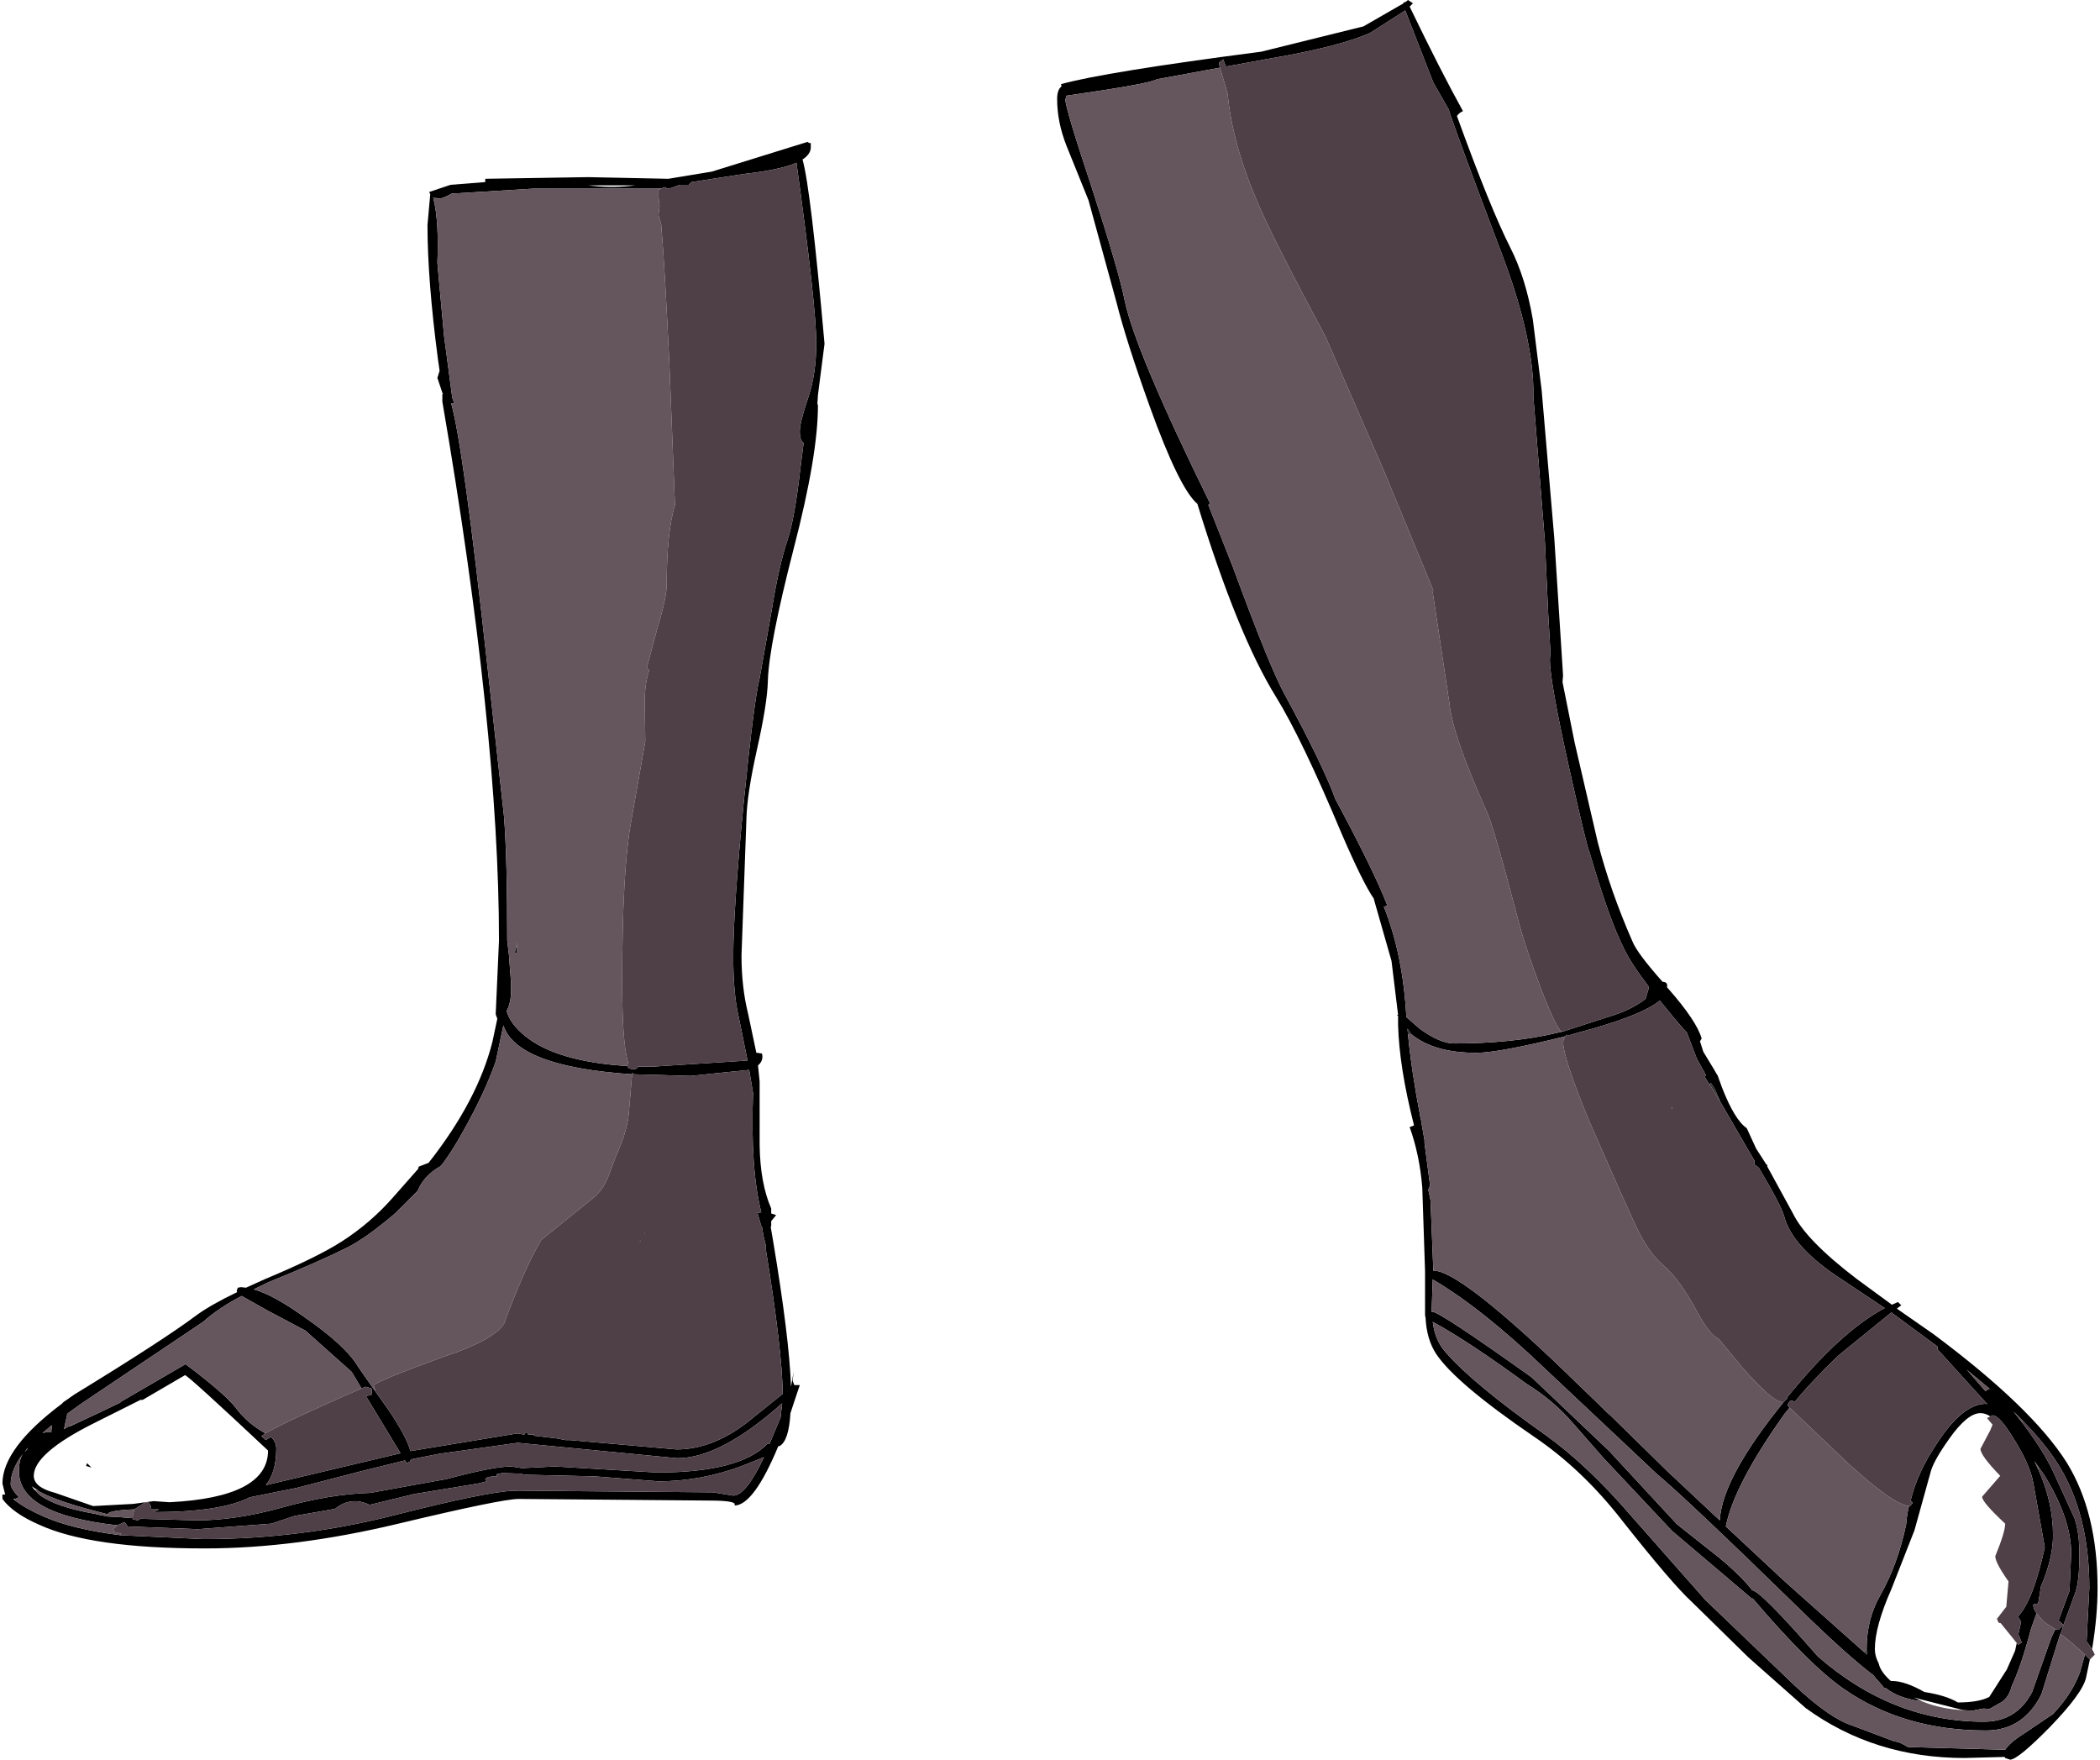 <?xml version="1.0" encoding="UTF-8"?>
<svg xmlns="http://www.w3.org/2000/svg" xmlns:xlink="http://www.w3.org/1999/xlink" width="222px" height="186px" viewBox="0 0 222 186" version="1.1">
<g id="surface1">
<path style=" stroke:none;fill-rule:evenodd;fill:rgb(0%,0%,0%);fill-opacity:1;" d="M 85.711 15.406 L 85.711 15.582 C 85.711 16.047 85.422 16.473 84.84 16.863 C 85.422 18.914 86.195 25.41 87.164 36.34 L 86.469 41.746 L 86.41 42.676 L 86.469 42.852 C 86.469 46.379 85.613 51.418 83.91 57.969 C 82.164 64.754 81.254 69.402 81.176 71.922 C 81.141 73.551 80.75 75.992 80.016 79.25 C 79.316 82.391 78.949 84.812 78.91 86.516 L 78.387 100.996 C 78.387 103.242 78.621 105.297 79.086 107.156 L 79.957 111.285 L 80.074 111.285 L 80.422 111.344 C 80.539 111.305 80.598 111.422 80.598 111.691 C 80.598 112.043 80.441 112.352 80.133 112.625 L 80.305 114.309 L 80.305 121.055 C 80.344 123.73 80.75 125.957 81.527 127.742 L 81.527 128.266 L 82.051 128.438 L 81.527 129.078 L 81.527 129.66 L 81.469 129.66 L 81.699 130.996 C 82.863 137.934 83.504 143.129 83.621 146.578 L 83.91 144.949 L 83.793 145.938 L 83.969 146.406 L 84.551 146.406 L 84.199 147.449 L 83.562 149.371 C 83.445 151.348 83.059 152.508 82.398 152.859 L 82.281 152.859 C 80.539 157.043 78.988 159.137 77.633 159.137 C 77.902 158.789 77.031 158.613 75.016 158.613 L 54.844 158.441 C 53.641 158.441 49.398 159.312 42.113 161.055 C 34.824 162.801 28.004 163.672 21.648 163.672 C 13.625 163.672 7.793 162.84 4.152 161.172 C 2.289 160.359 0.992 159.449 0.258 158.441 L 0.258 157.977 L 0.547 157.977 L 0.258 156.812 C 0.258 154.332 2.348 151.52 6.535 148.383 L 6.707 148.207 L 7.871 147.395 C 14.148 143.555 18.453 140.766 20.777 139.02 C 21.785 138.285 23.219 137.469 25.078 136.578 L 25.02 136.461 L 25.137 136.113 L 25.484 136.055 L 26.008 136.113 L 27.926 135.242 C 31.648 133.691 34.379 132.352 36.125 131.23 C 38.18 129.91 40 128.34 41.59 126.52 L 44.203 123.555 L 44.262 123.32 L 45.309 122.914 C 48.758 118.535 51.008 114.27 52.055 110.125 L 52.574 107.68 L 52.402 107.215 L 52.75 99.426 C 52.75 84.695 50.754 65.703 46.762 42.445 L 46.762 41.688 L 46.82 41.629 L 46.762 41.516 L 46.238 39.945 L 46.473 39.188 L 46.297 37.969 C 45.562 32.387 45.191 27.656 45.191 23.781 L 45.484 20.523 L 45.367 20.293 L 47.633 19.535 L 51.297 19.246 L 51.297 18.898 L 62.168 18.723 L 70.656 18.898 L 75.246 18.141 L 85.363 15 L 85.539 15.117 L 85.711 15.117 L 85.711 15.406 M 165.238 109.02 L 165.473 108.961 L 169.945 107.508 C 171.574 107.043 172.91 106.402 173.957 105.59 L 174.309 104.426 L 174.309 104.309 C 173.066 102.68 172.195 101.344 171.691 100.297 C 170.645 98.242 169.426 94.832 168.027 90.062 C 167.875 89.832 167.156 86.867 165.879 81.168 C 164.52 75.043 163.844 71.246 163.844 69.773 L 163.902 68.898 L 163.668 64.887 L 163.32 57.27 L 162.098 41.922 C 162.176 37.891 161.035 32.773 158.668 26.57 C 155.453 18.082 153.613 13.082 153.148 11.57 L 151.52 8.723 L 148.555 1.105 L 144.832 3.488 C 142.625 4.457 139.137 5.348 134.371 6.164 L 129.602 7.035 L 129.312 6.281 L 128.848 6.629 L 128.965 7.152 L 122.336 8.371 C 121.793 8.645 119.895 9.031 116.641 9.535 L 112.742 10.117 L 112.629 10.523 C 112.629 11.145 113.539 14.188 115.359 19.652 C 117.297 25.621 118.48 29.672 118.906 31.805 C 119.641 35.332 122.645 42.465 127.918 53.199 L 127.742 53.375 L 130.359 60.004 C 132.953 67.059 134.758 71.496 135.766 73.32 C 138.516 78.395 140.32 82.117 141.172 84.48 C 143.844 89.445 145.668 93.164 146.637 95.645 C 146.598 95.762 146.48 95.82 146.285 95.82 C 147.645 99.23 148.438 103.125 148.672 107.508 L 150.066 108.727 C 151.5 109.773 152.719 110.297 153.727 110.297 C 157.797 110.297 161.402 109.93 164.539 109.191 L 165.238 109.02 M 220.93 175.418 L 220.523 177.336 C 220.289 178.422 219.012 180.168 216.688 182.57 C 214.438 184.855 213.043 186 212.5 186 L 211.977 185.824 L 211.918 185.711 L 207.676 185.824 C 201.32 185.824 195.719 184.062 190.875 180.535 L 184.828 175.184 L 178.84 169.312 C 177.484 168.074 175.043 165.223 171.516 160.766 C 168.688 157.121 165.547 154.137 162.098 151.812 C 156.598 148.051 153.168 145.145 151.809 143.09 C 151.152 142.082 150.781 140.824 150.703 139.312 L 150.648 139.02 L 150.648 134.367 L 150.355 125.531 C 150.164 123.207 149.719 121.074 149.02 119.137 L 149.484 118.961 C 148.438 114.852 147.875 111.305 147.797 108.32 L 147.797 107.391 L 147.684 107.273 L 147.797 107.273 L 147.102 101.574 L 145.242 95.062 L 145.242 95.008 C 144.465 93.883 143.34 91.613 141.867 88.203 C 139.039 81.457 136.715 76.613 134.895 73.668 C 132.18 69.289 129.41 62.484 126.578 53.258 C 125.301 52.172 123.613 48.723 121.523 42.91 C 119.895 38.375 118.73 34.73 118.035 31.98 L 115.07 21.164 L 112.742 15.406 C 112.086 13.742 111.754 12.094 111.754 10.465 C 111.754 9.809 111.91 9.359 112.223 9.129 L 112.164 8.895 C 115.223 8.043 122.277 6.898 133.324 5.465 L 144.137 2.789 L 148.379 0.348 L 148.379 0.234 L 148.555 0.234 L 148.844 0 L 149.367 0.348 L 149.02 0.699 C 151.227 5.273 153.109 8.953 154.656 11.746 C 154.387 11.859 154.172 12.035 154.02 12.27 C 156.383 18.781 158.262 23.414 159.656 26.164 C 160.742 28.297 161.539 30.836 162.043 33.781 L 162.973 41.223 L 164.309 56.863 L 165.238 71.398 L 165.18 72.098 L 165.414 73.262 L 166.461 78.492 L 168.902 89.016 C 169.793 92.469 171.012 95.957 172.562 99.484 C 172.875 100.297 173.938 101.73 175.762 103.785 C 176.148 103.785 176.305 103.98 176.227 104.367 L 176.344 104.484 C 178.355 106.77 179.539 108.535 179.887 109.773 L 179.715 110.066 L 180.062 111.168 L 181.227 113.09 L 181.457 113.496 L 181.574 113.668 L 182.039 114.949 C 182.93 117.234 183.801 118.672 184.656 119.25 L 185.645 121.402 L 186.691 123.031 L 186.863 123.207 L 186.805 123.262 L 189.539 128.266 C 190.469 130.164 192.715 132.469 196.281 135.184 L 200.004 137.914 L 200.641 137.625 L 200.992 137.973 L 200.523 138.324 L 204.363 140.996 C 211.34 146.191 216.047 150.727 218.488 154.602 C 220.66 158.129 221.742 162.551 221.742 167.859 C 221.742 169.836 221.551 171.988 221.164 174.312 L 220.582 173.5 L 220.871 167.859 C 220.871 162.586 219.75 158.188 217.5 154.66 C 216.609 153.266 215.406 151.793 213.895 150.242 L 212.852 149.195 L 213.723 150.301 C 215.273 152.355 216.375 154.098 217.035 155.531 L 219.301 160.477 C 219.652 161.484 219.824 162.762 219.824 164.312 C 219.824 166.211 219.672 167.59 219.359 168.441 L 218.141 171.754 L 217.617 171.289 L 218.777 168.148 L 218.953 164.195 C 218.953 161.715 217.984 158.926 216.047 155.824 L 215.582 155.184 L 215.059 154.43 L 215.465 155.301 C 216.512 157.625 217.035 159.953 217.035 162.277 C 217.035 163.906 216.609 165.707 215.758 167.684 L 215.465 169.488 L 214.941 169.605 C 214.941 169.914 215.059 170.223 215.293 170.535 L 214.711 172.16 C 214.012 174.797 213.336 176.812 212.676 178.207 C 212.48 178.984 212.133 179.547 211.629 179.895 L 210.293 180.652 L 209.711 180.594 L 208.488 180.824 L 207.559 180.766 L 203.199 179.664 L 202.328 179.43 L 203.199 179.836 C 201.57 179.645 200.293 179.18 199.363 178.441 L 199.129 178.383 L 199.07 178.266 L 198.199 177.277 L 198.082 177.105 C 196.223 175.707 193.57 173.324 190.121 169.953 C 182.176 162.199 177.195 157.492 175.18 155.824 L 163.379 144.719 C 158.883 140.414 154.91 137.258 151.461 135.242 L 151.344 138.613 L 151.344 138.672 L 151.461 138.672 C 151.965 138.672 155.453 140.977 161.926 145.59 L 170.121 153.383 L 177.273 161.113 L 181.75 164.66 C 183.297 165.941 184.461 167.086 185.234 168.094 C 185.855 168.168 188.164 170.496 192.152 175.07 C 197.426 179.684 203.277 181.988 209.711 181.988 C 212.035 181.988 213.742 180.941 214.824 178.848 L 216.859 173.094 L 217.27 172.219 L 217.617 172.277 L 218.141 171.754 L 217.906 172.512 L 217.789 172.742 L 217.441 173.848 L 215.812 179.082 C 214.535 181.641 212.578 182.918 209.941 182.918 C 204.129 182.918 199.109 181.445 194.887 178.5 C 192.484 176.832 189.285 173.652 185.293 168.965 L 185.18 168.965 L 176.75 161.812 L 169.48 154.078 L 166.168 150.301 C 164.812 148.75 163.223 147.414 161.402 146.289 C 157.332 143.305 154.02 141.113 151.461 139.719 C 151.617 141.035 152.082 142.121 152.855 142.973 C 154.832 145.223 158.32 148.109 163.32 151.637 C 166.305 153.77 169.348 156.637 172.445 160.242 L 180.297 169.137 L 189.711 178.152 C 192.191 180.477 194.227 181.891 195.816 182.395 L 200.293 184.082 C 200.602 184.082 201.066 184.273 201.688 184.664 L 211.977 184.953 C 212.289 184.449 212.965 183.867 214.012 183.211 L 217.035 181.176 C 218.391 179.738 219.34 178.266 219.883 176.754 L 220.406 174.895 L 220.93 175.418 M 66.297 112.68 L 66.469 112.914 L 66.875 113.031 C 67.188 113.031 67.379 112.934 67.457 112.738 L 69.145 112.738 L 79.027 112.102 L 78.098 107.508 C 77.707 105.879 77.516 103.746 77.516 101.109 C 77.516 97.816 77.883 92.391 78.621 84.832 C 79.355 77.543 79.918 73.164 80.305 71.691 L 81.586 64.48 C 82.09 61.34 82.648 58.859 83.27 57.039 C 83.773 55.488 84.219 52.988 84.609 49.539 L 84.957 46.805 C 84.684 46.648 84.551 46.242 84.551 45.586 C 84.551 44.965 84.84 43.801 85.422 42.094 C 86.004 40.391 86.293 38.453 86.293 36.281 C 86.293 33.684 85.598 27.328 84.199 17.211 C 83 17.715 81.176 18.102 78.734 18.375 L 73.098 19.246 L 72.805 19.535 L 71.875 19.535 L 70.887 19.887 L 70.422 19.941 L 70.363 19.77 L 69.957 19.887 L 69.957 19.941 L 56.355 19.941 L 47.75 20.465 C 47.129 20.816 46.684 20.988 46.414 20.988 L 45.773 20.875 L 45.832 21.047 C 46.219 22.598 46.355 24.848 46.238 27.793 L 46.938 35.469 L 47.809 42.039 L 48.043 42.676 L 47.691 42.617 C 48.547 45.605 49.824 54.887 51.531 70.469 L 53.273 86.227 C 53.508 89.094 53.621 93.496 53.621 99.426 L 53.797 100.879 L 54.031 103.961 L 54.031 104.598 C 54.031 105.531 53.875 106.285 53.562 106.867 C 53.797 107.758 54.438 108.629 55.484 109.484 C 57.691 111.305 61.297 112.371 66.297 112.68 M 180.703 114.602 L 180.18 113.785 L 180.352 113.668 L 179.363 111.867 L 178.32 109.133 C 177.738 108.516 176.961 107.605 175.992 106.402 L 175.469 105.762 C 174.152 106.848 171.227 107.992 166.691 109.191 L 165.703 109.484 L 165.645 109.367 L 165.473 109.543 C 160.781 110.703 157.641 111.285 156.055 111.285 C 153.07 111.285 150.781 110.629 149.195 109.309 L 148.785 108.727 L 148.844 109.309 C 149.078 111.828 149.523 114.812 150.184 118.262 L 150.238 118.438 L 150.238 118.496 L 150.59 120.531 L 150.59 120.82 L 151.172 125.242 L 151.172 125.297 L 150.996 125.766 L 151.227 126.867 L 151.52 134.195 L 151.52 134.312 L 151.578 134.312 C 153.281 134.312 157.508 137.488 164.25 143.848 L 169.191 148.613 L 169.891 149.312 L 170.238 149.602 L 176.227 155.477 L 181.805 160.707 C 181.961 157.723 184.211 153.555 188.551 148.207 L 188.957 147.801 L 188.898 147.742 C 192.656 143.09 196.105 139.93 199.246 138.266 L 194.711 135.242 C 191.223 132.992 189.188 130.766 188.609 128.555 C 188.414 127.816 187.523 126.113 185.934 123.438 L 185.469 123.09 L 185.469 122.684 L 181.863 116.461 L 181.285 115.125 L 180.875 114.484 L 180.703 114.602 M 210 148.324 L 204.828 142.625 L 204.828 142.336 L 203.258 141.172 L 199.945 138.73 L 194.363 143.266 C 192.426 145.125 190.875 146.773 189.711 148.207 L 189.48 148.031 C 189.246 148.031 189.074 148.207 188.957 148.555 L 189.188 148.789 L 188.668 149.43 C 185.102 154.43 183.027 158.402 182.445 161.348 L 188.609 167.102 L 197.094 174.66 L 197.387 174.895 L 197.328 174.312 C 197.328 172.18 197.812 170.281 198.781 168.613 C 200.023 166.406 200.934 163.906 201.512 161.113 C 201.551 160.496 201.648 159.855 201.805 159.195 L 201.922 159.195 L 202.211 158.848 L 201.98 158.613 C 202.445 156.676 203.336 154.719 204.652 152.742 C 206.512 149.836 208.277 148.383 209.941 148.383 L 210.117 148.441 L 210 148.324 M 210.234 146.812 L 210.352 146.812 L 207.91 144.777 L 209.887 147.043 L 210.234 146.812 M 210.406 149.719 C 210.059 149.484 209.711 149.371 209.363 149.371 C 208.43 149.371 207.328 150.281 206.047 152.102 C 205 153.574 204.363 154.699 204.129 155.477 L 202.387 161.754 L 199.945 167.977 C 198.781 170.613 198.199 172.723 198.199 174.312 C 198.199 174.816 198.336 175.32 198.605 175.824 C 198.723 176.406 199.148 177.027 199.887 177.684 L 200.004 177.684 C 200.934 177.684 202.074 178.074 203.434 178.848 C 204.945 179.082 206.125 179.449 206.977 179.953 C 208.449 179.953 209.555 179.758 210.293 179.371 L 212.152 176.465 L 213.023 174.488 L 213.199 173.672 L 213.371 173.848 L 213.723 173.617 L 213.371 172.742 L 213.664 171.406 L 213.316 170.883 C 214.398 169.758 215.348 167.316 216.164 163.559 L 214.941 156.695 C 214.711 155.457 214.051 153.965 212.965 152.219 C 211.918 150.473 211.145 149.602 210.641 149.602 L 210.406 149.719 M 62.691 19.652 C 64.164 19.809 65.656 19.789 67.168 19.594 L 62.168 19.594 L 62.691 19.652 M 38.219 146.754 L 37.172 145.008 L 32.289 140.648 L 28.336 138.555 L 25.543 136.984 C 23.918 137.84 22.559 138.75 21.477 139.719 L 8.57 148.383 L 7.117 149.43 L 6.766 151.055 L 7.988 150.359 C 7.754 150.473 7.523 150.629 7.289 150.824 C 9.461 149.816 11.262 148.961 12.695 148.266 L 12.812 148.148 L 19.613 144.195 C 22.406 146.289 24.188 147.84 24.961 148.848 C 25.738 149.895 26.746 150.766 27.984 151.465 L 28.043 151.52 L 27.637 151.812 L 28.102 152.219 L 28.625 151.871 C 29.012 152.219 29.207 152.645 29.207 153.148 C 29.207 154.777 28.84 156.055 28.102 156.988 L 42.344 153.613 L 38.684 147.566 L 39.262 147.449 L 39.32 147.043 L 39.262 146.754 L 38.625 146.578 L 38.219 146.754 M 66.82 113.555 C 58.68 113.012 54.145 111.285 53.215 108.379 L 52.402 112.215 C 51.625 114.426 50.465 116.906 48.914 119.66 C 47.984 121.324 47.188 122.547 46.531 123.32 L 46.473 123.32 C 45.348 123.98 44.574 124.832 44.148 125.879 L 41.762 128.266 C 39.711 130.008 38.023 131.211 36.707 131.867 C 34.691 132.875 31.918 134.098 28.391 135.531 L 26.824 136.289 C 28.219 136.676 30.02 137.664 32.23 139.254 C 35.137 141.27 37.016 143.012 37.867 144.484 L 39.613 146.984 L 41.066 149.02 C 42.344 150.922 43.121 152.375 43.391 153.383 L 54.668 151.52 L 55.426 151.637 L 55.539 151.465 L 55.656 151.406 L 55.715 151.406 L 55.832 151.637 L 56.473 151.637 L 56.414 151.754 L 58.855 152.043 L 59.785 152.219 L 60.25 152.219 L 71.527 153.207 C 74.008 153.207 76.469 152.277 78.91 150.418 L 82.746 147.336 C 82.707 144.234 82.109 139.117 80.945 131.984 L 80.945 131.578 L 80.711 130.648 L 80.539 129.602 L 80.48 129.602 L 80.074 128.207 L 80.48 128.148 C 79.703 125.086 79.414 120.879 79.609 115.531 L 79.199 113.09 L 72.98 113.727 L 66.992 113.555 L 66.875 113.379 L 66.82 113.555 M 54.438 100.645 L 54.668 99.656 L 54.609 100.703 L 54.438 100.762 L 54.438 100.645 M 68.156 130.414 L 68.098 130.473 L 68.156 130.301 L 68.156 130.414 M 67.633 131.23 L 67.691 131.113 L 67.691 131.23 L 67.633 131.23 M 12.754 162.277 L 21.531 162.684 C 28.391 162.684 35.156 161.832 41.82 160.125 C 48.062 158.535 52.207 157.684 54.262 157.566 L 54.844 157.625 L 54.902 157.566 L 75.363 157.742 L 77.516 158.09 C 78.406 158.09 79.492 156.734 80.77 154.02 L 78.445 154.953 C 75.539 156.035 72.594 156.578 69.609 156.578 L 62.867 156.055 L 55.539 155.883 L 54.961 155.766 L 53.098 155.707 L 52.52 155.824 L 52.52 156.055 C 51.781 156.055 51.375 156.152 51.297 156.348 L 51.473 156.578 L 50.543 156.812 L 43.797 157.918 L 39.031 159.078 L 38.973 159.023 C 37.695 158.441 36.512 158.594 35.426 159.488 L 31.125 160.242 L 28.684 161.055 L 20.895 161.637 L 13.512 161.348 L 13.16 160.883 L 12.406 161.23 C 5.469 160.457 2 158.555 2 155.531 C 2 154.68 2.156 154.039 2.465 153.613 C 1.574 154.777 1.129 155.863 1.129 156.871 C 1.129 157.18 1.418 157.645 2 158.266 L 1.594 158.441 L 1.418 158.441 L 1.535 158.555 C 2.27 159.137 3.297 159.719 4.617 160.301 C 6.633 161.191 9.344 161.852 12.754 162.277 M 14.035 160.477 L 14.035 160.59 L 14.559 160.707 L 14.848 160.535 L 20.777 160.707 C 23.527 160.707 26.512 160.262 29.73 159.371 C 33.18 158.402 36.316 157.879 39.148 157.801 L 47.168 156.348 C 50.504 155.457 52.789 155.008 54.031 155.008 L 55.191 155.184 L 58.68 155.008 L 69.434 155.648 C 75.324 155.648 79.238 154.621 81.176 152.566 L 81.352 152.625 L 81.469 152.336 L 82.516 149.836 L 82.688 148.324 C 78.348 152.199 74.648 154.137 71.586 154.137 L 54.727 152.508 L 46.414 153.672 L 43.449 154.254 L 43.332 154.488 L 42.984 154.66 L 42.809 154.371 L 38.102 155.531 L 31.355 157.277 L 26.414 158.266 C 24.363 159.312 20.973 159.836 16.242 159.836 L 16.824 159.543 L 15.895 159.543 L 15.953 159.254 L 15.777 158.848 L 15.371 158.789 L 14.207 159.543 C 12.309 159.621 11.379 159.797 11.418 160.066 C 7.93 159.215 5.488 158.402 4.094 157.625 L 3.977 157.512 L 3.336 157.102 L 3.629 157.453 L 4.211 158.031 C 5.371 158.887 7.309 159.543 10.023 160.012 L 10.488 160.125 L 11.418 160.301 L 12.582 160.359 L 14.035 160.477 M 15.078 147.973 L 14.848 147.973 L 9.965 150.418 C 5.699 152.547 3.57 154.41 3.57 156 C 3.57 156.812 4.324 157.414 5.836 157.801 L 9.848 159.195 L 14.09 158.965 L 16.242 158.672 L 17.93 158.789 C 24.867 158.441 28.336 156.617 28.336 153.324 C 22.676 148.012 19.75 145.359 19.555 145.359 L 15.078 147.973 M 12.695 148.266 L 12.754 148.207 L 12.695 148.266 M 4.5 151.465 L 5.141 151.348 L 5.43 151.406 L 5.43 151.23 L 5.488 150.648 L 4.5 151.465 M 7.289 150.824 L 7.059 150.996 L 7.289 150.824 M 2.582 153.496 L 2.871 153.207 L 2.93 153.031 L 2.582 153.496 M 9.672 155.125 L 9.094 154.953 L 9.207 154.66 L 9.672 155.125 "/>
<path style=" stroke:none;fill-rule:evenodd;fill:rgb(20%,20%,20%);fill-opacity:1;" d="M 45.832 21.047 L 45.773 20.875 L 46.414 20.988 L 45.832 21.047 M 180.703 114.602 L 180.875 114.484 L 181.285 115.125 L 181.863 116.461 L 180.703 114.602 M 148.844 109.309 L 148.785 108.727 L 149.195 109.309 L 148.844 109.309 M 176.75 117.273 L 176.691 117.102 L 176.75 117.043 L 176.75 117.273 M 209.941 148.383 L 210 148.324 L 210.117 148.441 L 209.941 148.383 M 197.094 174.66 L 197.328 174.312 L 197.387 174.895 L 197.094 174.66 "/>
<path style=" stroke:none;fill-rule:evenodd;fill:rgb(39.608%,33.725%,36.471%);fill-opacity:1;" d="M 165.238 109.02 L 164.539 109.191 C 161.402 109.93 157.797 110.297 153.727 110.297 C 152.719 110.297 151.5 109.773 150.066 108.727 L 148.672 107.508 C 148.438 103.125 147.645 99.23 146.285 95.82 C 146.48 95.82 146.598 95.762 146.637 95.645 C 145.668 93.164 143.844 89.445 141.172 84.48 C 140.32 82.117 138.516 78.395 135.766 73.32 C 134.758 71.496 132.953 67.059 130.359 60.004 L 127.742 53.375 L 127.918 53.199 C 122.645 42.465 119.641 35.332 118.906 31.805 C 118.48 29.672 117.297 25.621 115.359 19.652 C 113.539 14.188 112.629 11.145 112.629 10.523 L 112.742 10.117 L 116.641 9.535 C 119.895 9.031 121.793 8.645 122.336 8.371 L 128.965 7.152 L 129.777 9.883 C 130.086 13.336 131.133 17.152 132.918 21.34 C 134 23.898 136.402 28.645 140.125 35.582 L 146.23 49.598 L 151.52 62.387 L 151.461 62.621 L 153.203 74.191 C 153.398 76.477 154.734 80.375 157.215 85.879 C 157.68 86.887 158.785 90.723 160.531 97.391 C 161.035 99.289 161.828 101.672 162.914 104.543 C 164.074 107.527 164.812 109.02 165.121 109.02 L 165.238 109.02 M 220.406 174.895 L 219.883 176.754 C 219.34 178.266 218.391 179.738 217.035 181.176 L 214.012 183.211 C 212.965 183.867 212.289 184.449 211.977 184.953 L 201.688 184.664 C 201.066 184.273 200.602 184.082 200.293 184.082 L 195.816 182.395 C 194.227 181.891 192.191 180.477 189.711 178.152 L 180.297 169.137 L 172.445 160.242 C 169.348 156.637 166.305 153.77 163.32 151.637 C 158.32 148.109 154.832 145.223 152.855 142.973 C 152.082 142.121 151.617 141.035 151.461 139.719 C 154.02 141.113 157.332 143.305 161.402 146.289 C 163.223 147.414 164.812 148.75 166.168 150.301 L 169.48 154.078 L 176.75 161.812 L 185.18 168.965 L 185.293 168.965 C 189.285 173.652 192.484 176.832 194.887 178.5 C 199.109 181.445 204.129 182.918 209.941 182.918 C 212.578 182.918 214.535 181.641 215.812 179.082 L 217.441 173.848 L 217.789 172.742 C 218.141 172.898 219.012 173.617 220.406 174.895 M 217.27 172.219 L 216.859 173.094 L 214.824 178.848 C 213.742 180.941 212.035 181.988 209.711 181.988 C 203.277 181.988 197.426 179.684 192.152 175.07 C 188.164 170.496 185.855 168.168 185.234 168.094 C 184.461 167.086 183.297 165.941 181.75 164.66 L 177.273 161.113 L 170.121 153.383 L 161.926 145.59 C 155.453 140.977 151.965 138.672 151.461 138.672 L 151.344 138.672 L 151.344 138.613 L 151.461 135.242 C 154.91 137.258 158.883 140.414 163.379 144.719 L 175.18 155.824 C 177.195 157.492 182.176 162.199 190.121 169.953 C 193.57 173.324 196.223 175.707 198.082 177.105 L 198.199 177.277 L 199.07 178.266 L 199.129 178.383 L 199.363 178.441 C 200.293 179.18 201.57 179.645 203.199 179.836 C 204.516 180.379 205.969 180.691 207.559 180.766 L 208.488 180.824 L 209.711 180.594 L 210.293 180.652 L 211.629 179.895 C 212.133 179.547 212.48 178.984 212.676 178.207 C 213.336 176.812 214.012 174.797 214.711 172.16 L 215.293 170.535 L 216.047 171.406 L 217.27 172.219 M 215.465 155.301 L 215.059 154.43 L 215.582 155.184 L 215.465 155.301 M 213.723 150.301 L 212.852 149.195 L 213.895 150.242 L 213.723 150.301 M 69.957 19.941 L 69.609 20.059 L 69.609 20.816 L 69.727 21.746 L 69.609 22.734 L 69.898 23.723 C 70.172 27.016 70.461 32.016 70.773 38.723 L 71.352 53.375 C 70.773 55.273 70.48 58.086 70.48 61.805 C 70.48 62.699 70.133 64.305 69.434 66.633 L 68.387 70.527 L 68.621 70.875 C 68.312 71.809 68.156 72.91 68.156 74.191 L 68.215 78.379 L 66.703 86.926 C 66.082 90.375 65.773 96.016 65.773 103.844 C 65.773 108.184 65.984 111.016 66.41 112.332 L 66.297 112.625 L 66.297 112.68 C 61.297 112.371 57.691 111.305 55.484 109.484 C 54.438 108.629 53.797 107.758 53.562 106.867 C 53.875 106.285 54.031 105.531 54.031 104.598 L 54.031 103.961 L 53.797 100.879 L 53.621 99.426 C 53.621 93.496 53.508 89.094 53.273 86.227 L 51.531 70.469 C 49.824 54.887 48.547 45.605 47.691 42.617 L 48.043 42.676 L 47.809 42.039 L 46.938 35.469 L 46.238 27.793 C 46.355 24.848 46.219 22.598 45.832 21.047 L 46.414 20.988 C 46.684 20.988 47.129 20.816 47.75 20.465 L 56.355 19.941 L 69.957 19.941 M 188.551 148.207 C 184.211 153.555 181.961 157.723 181.805 160.707 L 176.227 155.477 L 170.238 149.602 L 169.891 149.312 L 169.191 148.613 L 164.25 143.848 C 157.508 137.488 153.281 134.312 151.578 134.312 L 151.52 134.312 L 151.52 134.195 L 151.227 126.867 L 150.996 125.766 L 151.172 125.297 L 151.172 125.242 L 150.59 120.82 L 150.59 120.531 L 150.238 118.496 L 150.238 118.438 L 150.184 118.262 C 149.523 114.812 149.078 111.828 148.844 109.309 L 149.195 109.309 C 150.781 110.629 153.07 111.285 156.055 111.285 C 157.641 111.285 160.781 110.703 165.473 109.543 L 165.238 110.066 C 165.238 111.227 166.168 114.059 168.027 118.555 L 171.227 125.82 L 172.91 129.543 C 173.805 131.441 174.754 132.82 175.762 133.672 C 176.961 134.68 178.203 136.383 179.48 138.789 C 180.332 140.34 181.07 141.25 181.691 141.52 L 184.133 144.484 C 186.301 146.965 187.734 148.207 188.434 148.207 L 188.551 148.207 M 189.188 148.789 L 195.352 154.66 C 198.531 157.566 200.68 159.078 201.805 159.195 C 201.648 159.855 201.551 160.496 201.512 161.113 C 200.934 163.906 200.023 166.406 198.781 168.613 C 197.812 170.281 197.328 172.18 197.328 174.312 L 197.094 174.66 L 188.609 167.102 L 182.445 161.348 C 183.027 158.402 185.102 154.43 188.668 149.43 L 189.188 148.789 M 210.234 146.812 L 209.887 147.043 L 207.91 144.777 L 210.352 146.812 L 210.234 146.812 M 28.043 151.52 L 27.984 151.465 C 26.746 150.766 25.738 149.895 24.961 148.848 C 24.188 147.84 22.406 146.289 19.613 144.195 L 12.812 148.148 L 12.695 148.266 C 11.262 148.961 9.461 149.816 7.289 150.824 C 7.523 150.629 7.754 150.473 7.988 150.359 L 6.766 151.055 L 7.117 149.43 L 8.57 148.383 L 21.477 139.719 C 22.559 138.75 23.918 137.84 25.543 136.984 L 28.336 138.555 L 32.289 140.648 L 37.172 145.008 L 38.219 146.754 C 32.559 149.234 29.168 150.824 28.043 151.52 M 39.613 146.984 L 37.867 144.484 C 37.016 143.012 35.137 141.27 32.23 139.254 C 30.02 137.664 28.219 136.676 26.824 136.289 L 28.391 135.531 C 31.918 134.098 34.691 132.875 36.707 131.867 C 38.023 131.211 39.711 130.008 41.762 128.266 L 44.148 125.879 C 44.574 124.832 45.348 123.98 46.473 123.32 L 46.531 123.32 C 47.188 122.547 47.984 121.324 48.914 119.66 C 50.465 116.906 51.625 114.426 52.402 112.215 L 53.215 108.379 C 54.145 111.285 58.68 113.012 66.82 113.555 L 66.469 117.738 C 66.355 118.98 65.906 120.453 65.133 122.16 L 64.262 124.484 C 63.875 125.414 63.332 126.152 62.633 126.695 L 57.227 131.055 C 56.062 132.992 54.746 135.957 53.273 139.949 C 52.5 141.113 50.348 142.277 46.82 143.438 C 41.938 145.223 39.496 146.23 39.496 146.461 L 39.672 146.93 L 39.613 146.984 M 54.438 100.645 L 54.438 100.762 L 54.609 100.703 L 54.668 99.656 L 54.438 100.645 M 12.406 161.23 L 11.941 161.637 L 12.059 161.93 L 12.812 162.102 L 12.754 162.277 C 9.344 161.852 6.633 161.191 4.617 160.301 C 3.297 159.719 2.27 159.137 1.535 158.555 L 1.594 158.441 L 2 158.266 C 1.418 157.645 1.129 157.18 1.129 156.871 C 1.129 155.863 1.574 154.777 2.465 153.613 C 2.156 154.039 2 154.68 2 155.531 C 2 158.555 5.469 160.457 12.406 161.23 M 14.207 159.543 L 14.035 160.242 L 14.035 160.477 L 12.582 160.359 L 11.418 160.301 L 10.488 160.125 L 10.023 160.012 C 7.309 159.543 5.371 158.887 4.211 158.031 L 3.629 157.453 L 3.977 157.512 L 4.094 157.625 C 5.488 158.402 7.93 159.215 11.418 160.066 C 11.379 159.797 12.309 159.621 14.207 159.543 M 4.5 151.465 L 5.488 150.648 L 5.43 151.23 L 5.43 151.406 L 5.141 151.348 L 4.5 151.465 M 2.582 153.496 L 2.93 153.031 L 2.871 153.207 L 2.582 153.496 "/>
<path style=" stroke:none;fill-rule:evenodd;fill:rgb(30.98%,25.098%,27.843%);fill-opacity:1;" d="M 128.965 7.152 L 128.848 6.629 L 129.312 6.281 L 129.602 7.035 L 134.371 6.164 C 139.137 5.348 142.625 4.457 144.832 3.488 L 148.555 1.105 L 151.52 8.723 L 153.148 11.57 C 153.613 13.082 155.453 18.082 158.668 26.57 C 161.035 32.773 162.176 37.891 162.098 41.922 L 163.32 57.27 L 163.668 64.887 L 163.902 68.898 L 163.844 69.773 C 163.844 71.246 164.52 75.043 165.879 81.168 C 167.156 86.867 167.875 89.832 168.027 90.062 C 169.426 94.832 170.645 98.242 171.691 100.297 C 172.195 101.344 173.066 102.68 174.309 104.309 L 174.309 104.426 L 173.957 105.59 C 172.91 106.402 171.574 107.043 169.945 107.508 L 165.473 108.961 L 165.238 109.02 L 165.121 109.02 C 164.812 109.02 164.074 107.527 162.914 104.543 C 161.828 101.672 161.035 99.289 160.531 97.391 C 158.785 90.723 157.68 86.887 157.215 85.879 C 154.734 80.375 153.398 76.477 153.203 74.191 L 151.461 62.621 L 151.52 62.387 L 146.23 49.598 L 140.125 35.582 C 136.402 28.645 134 23.898 132.918 21.34 C 131.133 17.152 130.086 13.336 129.777 9.883 L 128.965 7.152 M 221.164 174.312 L 221.453 174.895 L 220.93 175.418 L 220.406 174.895 C 219.012 173.617 218.141 172.898 217.789 172.742 L 217.906 172.512 L 218.141 171.754 L 217.617 172.277 L 217.27 172.219 L 216.047 171.406 L 215.293 170.535 C 215.059 170.223 214.941 169.914 214.941 169.605 L 215.465 169.488 L 215.758 167.684 C 216.609 165.707 217.035 163.906 217.035 162.277 C 217.035 159.953 216.512 157.625 215.465 155.301 L 215.582 155.184 L 216.047 155.824 C 217.984 158.926 218.953 161.715 218.953 164.195 L 218.777 168.148 L 217.617 171.289 L 218.141 171.754 L 219.359 168.441 C 219.672 167.59 219.824 166.211 219.824 164.312 C 219.824 162.762 219.652 161.484 219.301 160.477 L 217.035 155.531 C 216.375 154.098 215.273 152.355 213.723 150.301 L 213.895 150.242 C 215.406 151.793 216.609 153.266 217.5 154.66 C 219.75 158.188 220.871 162.586 220.871 167.859 L 220.582 173.5 L 221.164 174.312 M 69.957 19.941 L 69.957 19.887 L 70.363 19.77 L 70.422 19.941 L 70.887 19.887 L 71.875 19.535 L 72.805 19.535 L 73.098 19.246 L 78.734 18.375 C 81.176 18.102 83 17.715 84.199 17.211 C 85.598 27.328 86.293 33.684 86.293 36.281 C 86.293 38.453 86.004 40.391 85.422 42.094 C 84.84 43.801 84.551 44.965 84.551 45.586 C 84.551 46.242 84.684 46.648 84.957 46.805 L 84.609 49.539 C 84.219 52.988 83.773 55.488 83.27 57.039 C 82.648 58.859 82.09 61.34 81.586 64.48 L 80.305 71.691 C 79.918 73.164 79.355 77.543 78.621 84.832 C 77.883 92.391 77.516 97.816 77.516 101.109 C 77.516 103.746 77.707 105.879 78.098 107.508 L 79.027 112.102 L 69.145 112.738 L 67.457 112.738 C 67.379 112.934 67.188 113.031 66.875 113.031 L 66.469 112.914 L 66.297 112.68 L 66.297 112.625 L 66.41 112.332 C 65.984 111.016 65.773 108.184 65.773 103.844 C 65.773 96.016 66.082 90.375 66.703 86.926 L 68.215 78.379 L 68.156 74.191 C 68.156 72.91 68.312 71.809 68.621 70.875 L 68.387 70.527 L 69.434 66.633 C 70.133 64.305 70.48 62.699 70.48 61.805 C 70.48 58.086 70.773 55.273 71.352 53.375 L 70.773 38.723 C 70.461 32.016 70.172 27.016 69.898 23.723 L 69.609 22.734 L 69.727 21.746 L 69.609 20.816 L 69.609 20.059 L 69.957 19.941 M 165.473 109.543 L 165.645 109.367 L 165.703 109.484 L 166.691 109.191 C 171.227 107.992 174.152 106.848 175.469 105.762 L 175.992 106.402 C 176.961 107.605 177.738 108.516 178.32 109.133 L 179.363 111.867 L 180.352 113.668 L 180.18 113.785 L 180.703 114.602 L 181.863 116.461 L 185.469 122.684 L 185.469 123.09 L 185.934 123.438 C 187.523 126.113 188.414 127.816 188.609 128.555 C 189.188 130.766 191.223 132.992 194.711 135.242 L 199.246 138.266 C 196.105 139.93 192.656 143.09 188.898 147.742 L 188.957 147.801 L 188.551 148.207 L 188.434 148.207 C 187.734 148.207 186.301 146.965 184.133 144.484 L 181.691 141.52 C 181.07 141.25 180.332 140.34 179.48 138.789 C 178.203 136.383 176.961 134.68 175.762 133.672 C 174.754 132.82 173.805 131.441 172.91 129.543 L 171.227 125.82 L 168.027 118.555 C 166.168 114.059 165.238 111.227 165.238 110.066 L 165.473 109.543 M 176.75 117.273 L 176.75 117.043 L 176.691 117.102 L 176.75 117.273 M 189.188 148.789 L 188.957 148.555 C 189.074 148.207 189.246 148.031 189.48 148.031 L 189.711 148.207 C 190.875 146.773 192.426 145.125 194.363 143.266 L 199.945 138.73 L 203.258 141.172 L 204.828 142.336 L 204.828 142.625 L 210 148.324 L 209.941 148.383 C 208.277 148.383 206.512 149.836 204.652 152.742 C 203.336 154.719 202.445 156.676 201.98 158.613 L 202.211 158.848 L 201.922 159.195 L 201.805 159.195 C 200.68 159.078 198.531 157.566 195.352 154.66 L 189.188 148.789 M 213.199 173.672 L 211.512 171.582 L 211.281 171.523 L 211.105 171.117 L 212.094 169.836 L 212.328 167.16 C 211.395 165.844 210.93 164.953 210.93 164.488 C 211.629 162.781 211.977 161.637 211.977 161.055 C 210.352 159.543 209.535 158.594 209.535 158.207 L 211.453 156 C 210.059 154.562 209.363 153.613 209.363 153.148 L 210.406 151.172 L 210.641 150.59 L 210.059 149.895 L 210.406 149.719 L 210.641 149.602 C 211.145 149.602 211.918 150.473 212.965 152.219 C 214.051 153.965 214.711 155.457 214.941 156.695 L 216.164 163.559 C 215.348 167.316 214.398 169.758 213.316 170.883 L 213.664 171.406 L 213.371 172.742 L 213.723 173.617 L 213.371 173.848 L 213.199 173.672 M 28.043 151.52 C 29.168 150.824 32.559 149.234 38.219 146.754 L 38.625 146.578 L 39.262 146.754 L 39.32 147.043 L 39.262 147.449 L 38.684 147.566 L 42.344 153.613 L 28.102 156.988 C 28.84 156.055 29.207 154.777 29.207 153.148 C 29.207 152.645 29.012 152.219 28.625 151.871 L 28.102 152.219 L 27.637 151.812 L 28.043 151.52 M 39.613 146.984 L 39.672 146.93 L 39.496 146.461 C 39.496 146.23 41.938 145.223 46.82 143.438 C 50.348 142.277 52.5 141.113 53.273 139.949 C 54.746 135.957 56.062 132.992 57.227 131.055 L 62.633 126.695 C 63.332 126.152 63.875 125.414 64.262 124.484 L 65.133 122.16 C 65.906 120.453 66.355 118.98 66.469 117.738 L 66.82 113.555 L 66.875 113.379 L 66.992 113.555 L 72.98 113.727 L 79.199 113.09 L 79.609 115.531 C 79.414 120.879 79.703 125.086 80.48 128.148 L 80.074 128.207 L 80.48 129.602 L 80.539 129.602 L 80.711 130.648 L 80.945 131.578 L 80.945 131.984 C 82.109 139.117 82.707 144.234 82.746 147.336 L 78.91 150.418 C 76.469 152.277 74.008 153.207 71.527 153.207 L 60.25 152.219 L 59.785 152.219 L 58.855 152.043 L 56.414 151.754 L 56.473 151.637 L 55.832 151.637 L 55.715 151.406 L 55.656 151.406 L 55.539 151.465 L 55.426 151.637 L 54.668 151.52 L 43.391 153.383 C 43.121 152.375 42.344 150.922 41.066 149.02 L 39.613 146.984 M 12.406 161.23 L 13.16 160.883 L 13.512 161.348 L 20.895 161.637 L 28.684 161.055 L 31.125 160.242 L 35.426 159.488 C 36.512 158.594 37.695 158.441 38.973 159.023 L 39.031 159.078 L 43.797 157.918 L 50.543 156.812 L 51.473 156.578 L 51.297 156.348 C 51.375 156.152 51.781 156.055 52.52 156.055 L 52.52 155.824 L 53.098 155.707 L 54.961 155.766 L 55.539 155.883 L 62.867 156.055 L 69.609 156.578 C 72.594 156.578 75.539 156.035 78.445 154.953 L 80.77 154.02 C 79.492 156.734 78.406 158.09 77.516 158.09 L 75.363 157.742 L 54.902 157.566 L 54.844 157.625 L 54.262 157.566 C 52.207 157.684 48.062 158.535 41.82 160.125 C 35.156 161.832 28.391 162.684 21.531 162.684 L 12.754 162.277 L 12.812 162.102 L 12.059 161.93 L 11.941 161.637 L 12.406 161.23 M 67.633 131.23 L 67.691 131.23 L 67.691 131.113 L 67.633 131.23 M 68.156 130.414 L 68.156 130.301 L 68.098 130.473 L 68.156 130.414 M 14.207 159.543 L 15.371 158.789 L 15.777 158.848 L 15.953 159.254 L 15.895 159.543 L 16.824 159.543 L 16.242 159.836 C 20.973 159.836 24.363 159.312 26.414 158.266 L 31.355 157.277 L 38.102 155.531 L 42.809 154.371 L 42.984 154.66 L 43.332 154.488 L 43.449 154.254 L 46.414 153.672 L 54.727 152.508 L 71.586 154.137 C 74.648 154.137 78.348 152.199 82.688 148.324 L 82.516 149.836 L 81.469 152.336 L 81.352 152.625 L 81.176 152.566 C 79.238 154.621 75.324 155.648 69.434 155.648 L 58.68 155.008 L 55.191 155.184 L 54.031 155.008 C 52.789 155.008 50.504 155.457 47.168 156.348 L 39.148 157.801 C 36.316 157.879 33.18 158.402 29.73 159.371 C 26.512 160.262 23.527 160.707 20.777 160.707 L 14.848 160.535 L 14.559 160.707 L 14.035 160.59 L 14.035 160.242 L 14.207 159.543 "/>
</g>
</svg>
